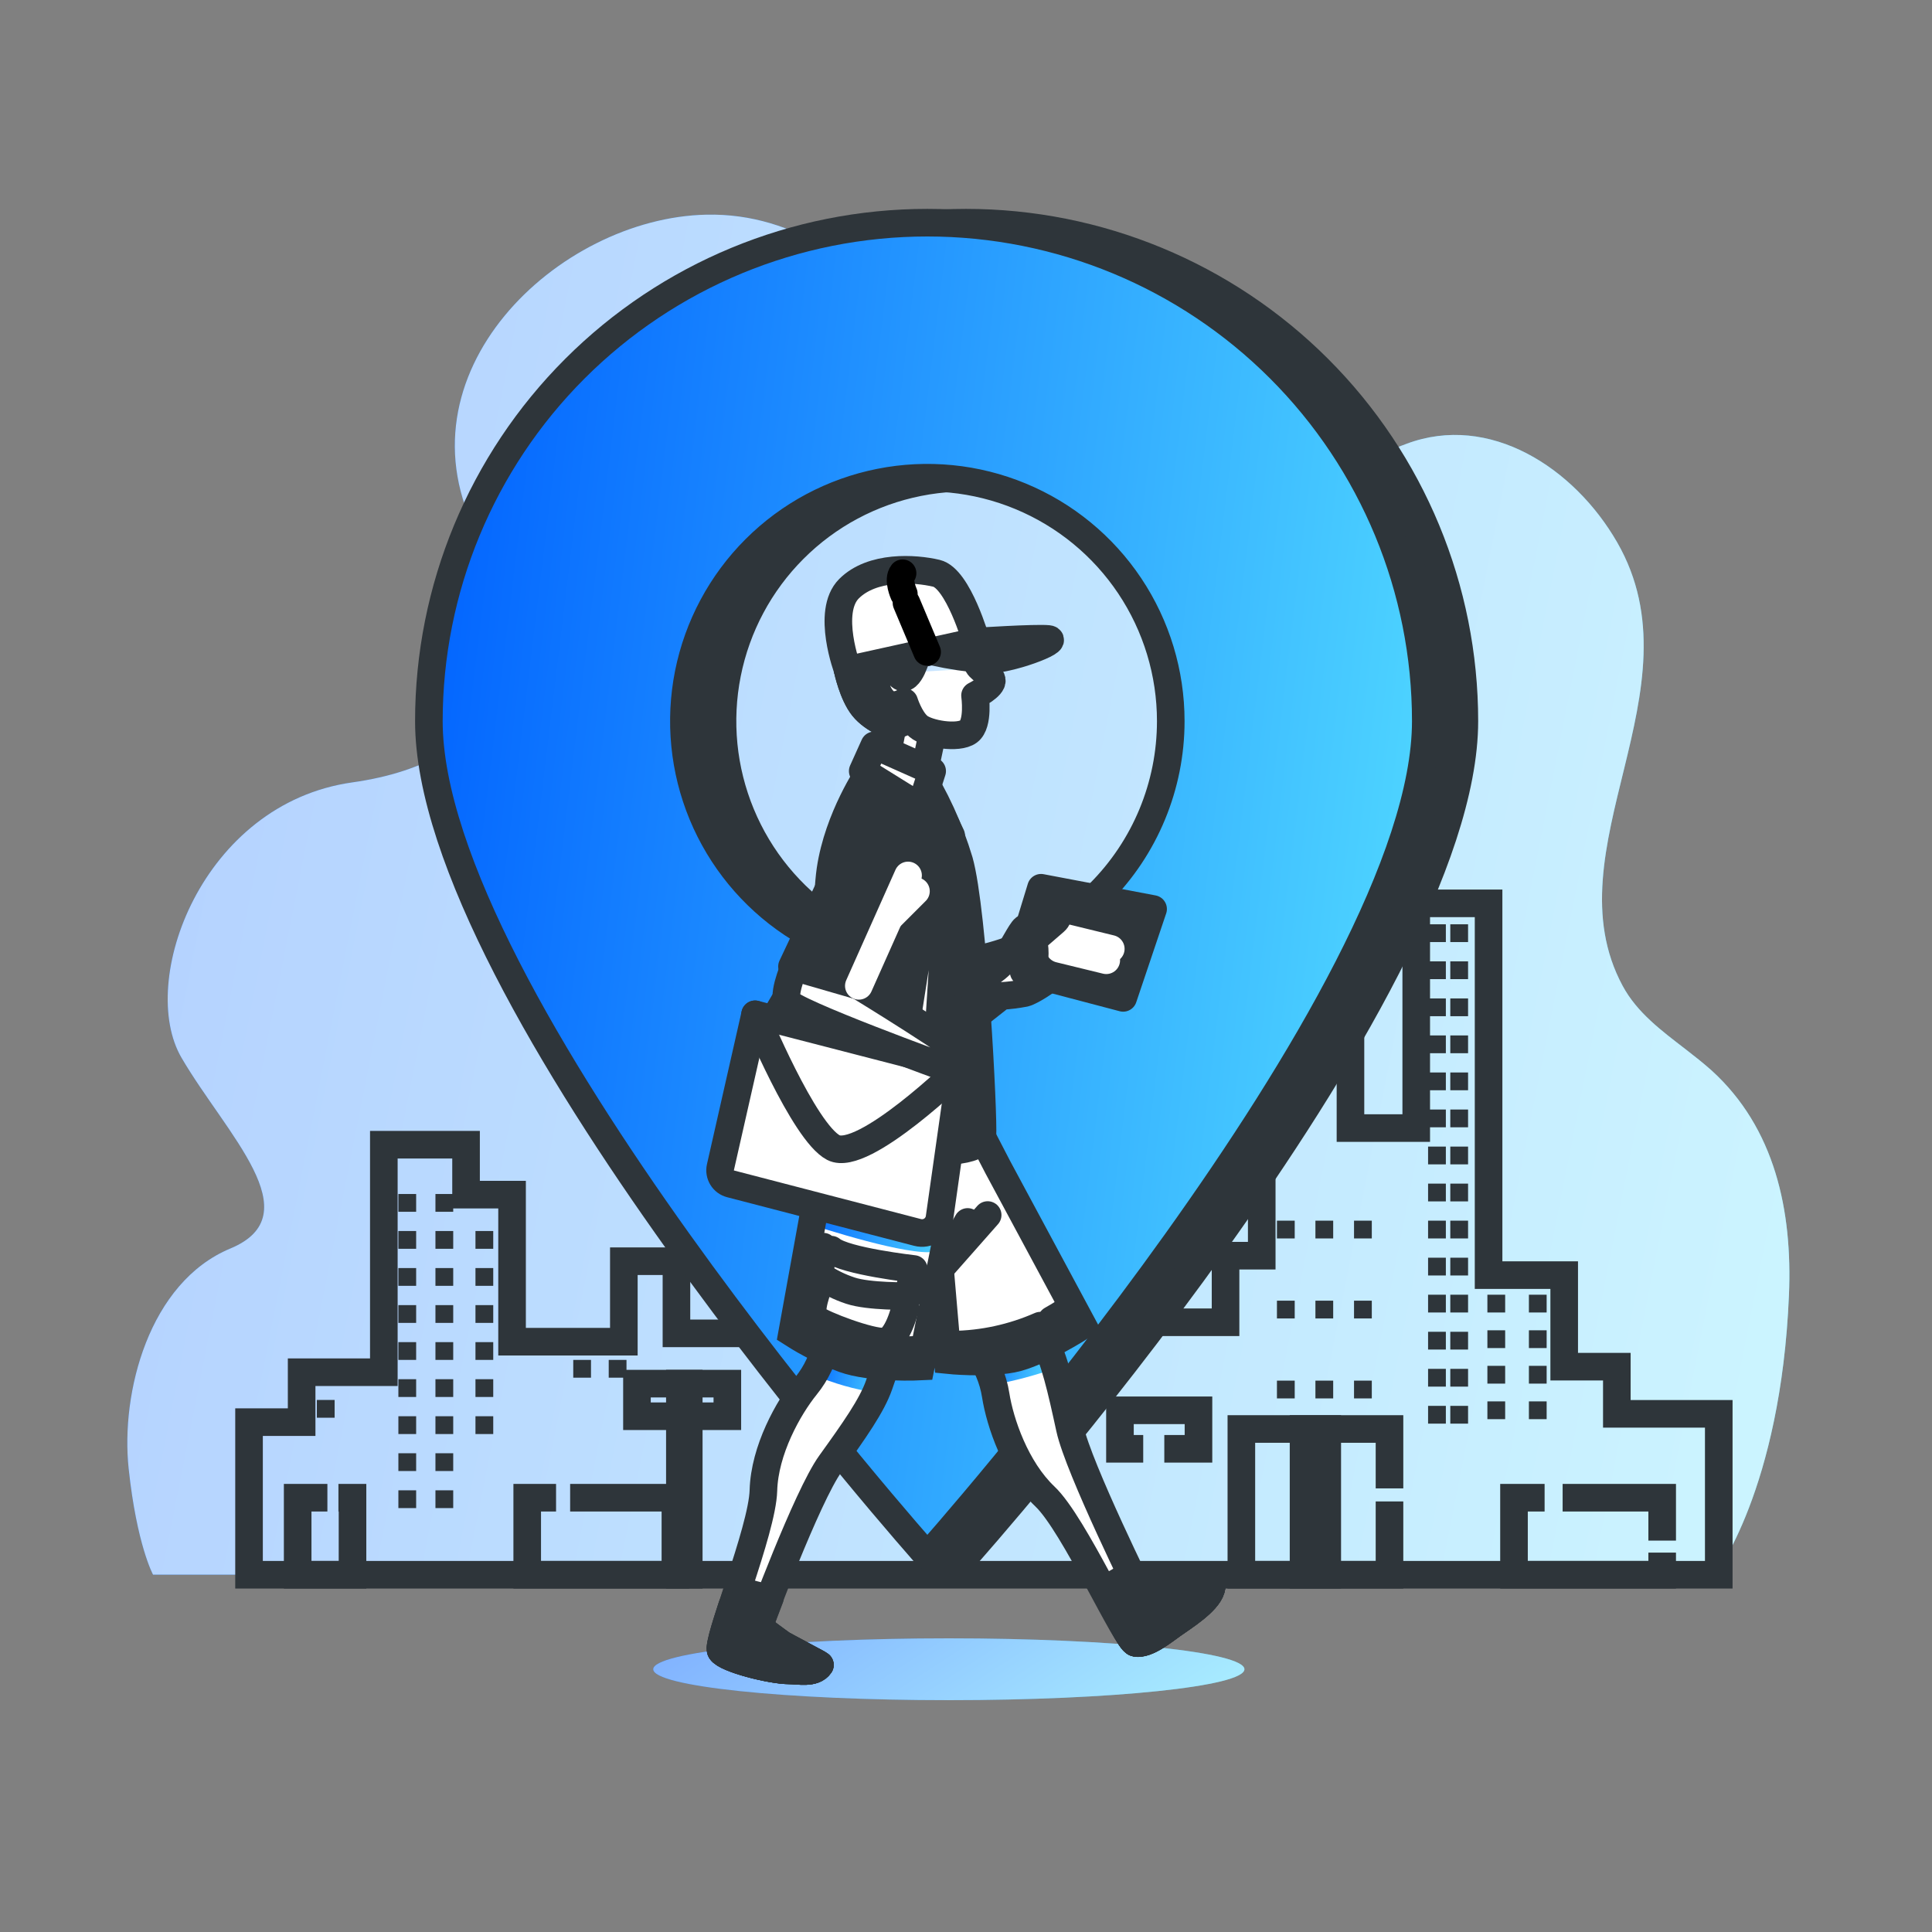<svg width="70" height="70" viewBox="0 0 70 70" fill="none" xmlns="http://www.w3.org/2000/svg">
<rect x="0" y="0" width="70" height="70" fill="#808080" stroke="none"/>
<path d="M61.082 38.024C60.208 37.349 59.316 36.695 58.791 35.719C56.131 30.782 61.668 25.005 58.595 19.654C57.036 16.94 53.96 14.953 50.958 16.081C47.759 17.285 44.74 18.543 41.298 17.547C35.278 15.803 32.152 7.641 25.595 7.778C20.212 7.89 14.221 13.56 17.335 19.444C19.694 23.896 18.219 27.581 12.764 28.348C7.308 29.116 4.961 35.56 6.578 38.328C8.195 41.095 11.295 44.007 8.347 45.235C5.398 46.463 4.366 50.454 4.662 53.215C4.957 55.976 5.545 57.053 5.545 57.053H62.136C62.136 57.053 64.523 53.982 64.817 46.922C64.946 43.862 64.312 40.864 61.999 38.771C61.706 38.511 61.395 38.266 61.082 38.024Z" fill="url(#paint0_linear_2572_8682)"/>
<path opacity="0.7" d="M61.082 38.024C60.208 37.349 59.316 36.695 58.791 35.719C56.131 30.782 61.668 25.005 58.595 19.654C57.036 16.94 53.96 14.953 50.958 16.081C47.759 17.285 44.74 18.543 41.298 17.547C35.278 15.803 32.152 7.641 25.595 7.778C20.212 7.89 14.221 13.56 17.335 19.444C19.694 23.896 18.219 27.581 12.764 28.348C7.308 29.116 4.961 35.56 6.578 38.328C8.195 41.095 11.295 44.007 8.347 45.235C5.398 46.463 4.366 50.454 4.662 53.215C4.957 55.976 5.545 57.053 5.545 57.053H62.136C62.136 57.053 64.523 53.982 64.817 46.922C64.946 43.862 64.312 40.864 61.999 38.771C61.706 38.511 61.395 38.266 61.082 38.024Z" fill="white"/>
<path d="M34.378 61.6C40.293 61.6 45.088 61.099 45.088 60.48C45.088 59.862 40.293 59.36 34.378 59.36C28.463 59.36 23.668 59.862 23.668 60.48C23.668 61.099 28.463 61.6 34.378 61.6Z" fill="url(#paint1_linear_2572_8682)"/>
<path opacity="0.5" d="M34.378 61.6C40.293 61.6 45.088 61.099 45.088 60.48C45.088 59.862 40.293 59.36 34.378 59.36C28.463 59.36 23.668 59.862 23.668 60.48C23.668 61.099 28.463 61.6 34.378 61.6Z" fill="white"/>
<path d="M58.581 51.226V49.517H56.674V46.2H53.934V32.73H51.313V40.872H48.93V37.957H45.715V45.496H44.404V47.908H41.307V47.004H42.259V46.501H38.328V47.105H38.806V49.718H36.78V44.792H29.633V48.31H24.509V45.696H22.603V48.612H18.553V43.284H16.886V41.475H13.907V49.718H10.929V51.527H9.023V57.056H62.274V51.226H58.581Z" stroke="#2E353A" stroke-miterlimit="10"/>
<path d="M15.078 43.261H14.434V43.905H15.078V43.261Z" fill="#2E353A"/>
<path d="M16.421 43.261H15.777V43.905H16.421V43.261Z" fill="#2E353A"/>
<path d="M15.078 44.602H14.434V45.246H15.078V44.602Z" fill="#2E353A"/>
<path d="M16.421 44.602H15.777V45.246H16.421V44.602Z" fill="#2E353A"/>
<path d="M17.871 44.602H17.227V45.246H17.871V44.602Z" fill="#2E353A"/>
<path d="M17.871 45.944H17.227V46.588H17.871V45.944Z" fill="#2E353A"/>
<path d="M17.871 47.287H17.227V47.931H17.871V47.287Z" fill="#2E353A"/>
<path d="M17.871 48.628H17.227V49.272H17.871V48.628Z" fill="#2E353A"/>
<path d="M17.871 49.971H17.227V50.615H17.871V49.971Z" fill="#2E353A"/>
<path d="M17.871 51.313H17.227V51.958H17.871V51.313Z" fill="#2E353A"/>
<path d="M15.078 45.944H14.434V46.588H15.078V45.944Z" fill="#2E353A"/>
<path d="M16.421 45.944H15.777V46.588H16.421V45.944Z" fill="#2E353A"/>
<path d="M15.078 47.287H14.434V47.931H15.078V47.287Z" fill="#2E353A"/>
<path d="M16.421 47.287H15.777V47.931H16.421V47.287Z" fill="#2E353A"/>
<path d="M15.078 48.628H14.434V49.272H15.078V48.628Z" fill="#2E353A"/>
<path d="M16.421 48.628H15.777V49.272H16.421V48.628Z" fill="#2E353A"/>
<path d="M15.078 49.971H14.434V50.615H15.078V49.971Z" fill="#2E353A"/>
<path d="M12.124 50.723H11.48V51.367H12.124V50.723Z" fill="#2E353A"/>
<path d="M21.413 49.272H20.77V49.916H21.413V49.272Z" fill="#2E353A"/>
<path d="M22.699 49.272H22.055V49.916H22.699V49.272Z" fill="#2E353A"/>
<path d="M52.386 33.489H51.742V34.133H52.386V33.489Z" fill="#2E353A"/>
<path d="M53.191 33.489H52.547V34.133H53.191V33.489Z" fill="#2E353A"/>
<path d="M52.386 34.832H51.742V35.476H52.386V34.832Z" fill="#2E353A"/>
<path d="M53.191 34.832H52.547V35.476H53.191V34.832Z" fill="#2E353A"/>
<path d="M52.386 36.175H51.742V36.819H52.386V36.175Z" fill="#2E353A"/>
<path d="M53.191 36.175H52.547V36.819H53.191V36.175Z" fill="#2E353A"/>
<path d="M52.386 37.516H51.742V38.16H52.386V37.516Z" fill="#2E353A"/>
<path d="M53.191 37.516H52.547V38.16H53.191V37.516Z" fill="#2E353A"/>
<path d="M52.386 38.858H51.742V39.502H52.386V38.858Z" fill="#2E353A"/>
<path d="M53.191 38.858H52.547V39.502H53.191V38.858Z" fill="#2E353A"/>
<path d="M52.386 40.2H51.742V40.844H52.386V40.2Z" fill="#2E353A"/>
<path d="M53.191 40.2H52.547V40.844H53.191V40.2Z" fill="#2E353A"/>
<path d="M52.386 41.543H51.742V42.187H52.386V41.543Z" fill="#2E353A"/>
<path d="M53.191 41.543H52.547V42.187H53.191V41.543Z" fill="#2E353A"/>
<path d="M52.386 42.885H51.742V43.529H52.386V42.885Z" fill="#2E353A"/>
<path d="M53.191 42.885H52.547V43.529H53.191V42.885Z" fill="#2E353A"/>
<path d="M52.386 44.227H51.742V44.871H52.386V44.227Z" fill="#2E353A"/>
<path d="M53.191 44.227H52.547V44.871H53.191V44.227Z" fill="#2E353A"/>
<path d="M46.91 44.227H46.266V44.871H46.91V44.227Z" fill="#2E353A"/>
<path d="M48.304 44.227H47.66V44.871H48.304V44.227Z" fill="#2E353A"/>
<path d="M49.703 44.227H49.059V44.871H49.703V44.227Z" fill="#2E353A"/>
<path d="M46.91 47.126H46.266V47.77H46.91V47.126Z" fill="#2E353A"/>
<path d="M48.304 47.126H47.66V47.77H48.304V47.126Z" fill="#2E353A"/>
<path d="M49.703 47.126H49.059V47.77H49.703V47.126Z" fill="#2E353A"/>
<path d="M46.91 50.023H46.266V50.667H46.91V50.023Z" fill="#2E353A"/>
<path d="M48.304 50.023H47.66V50.667H48.304V50.023Z" fill="#2E353A"/>
<path d="M49.703 50.023H49.059V50.667H49.703V50.023Z" fill="#2E353A"/>
<path d="M52.386 45.569H51.742V46.213H52.386V45.569Z" fill="#2E353A"/>
<path d="M53.191 45.569H52.547V46.213H53.191V45.569Z" fill="#2E353A"/>
<path d="M52.386 46.91H51.742V47.554H52.386V46.91Z" fill="#2E353A"/>
<path d="M53.191 46.91H52.547V47.554H53.191V46.91Z" fill="#2E353A"/>
<path d="M52.386 48.253H51.742V48.897H52.386V48.253Z" fill="#2E353A"/>
<path d="M53.191 48.253H52.547V48.897H53.191V48.253Z" fill="#2E353A"/>
<path d="M54.535 46.91H53.891V47.554H54.535V46.91Z" fill="#2E353A"/>
<path d="M56.038 46.91H55.395V47.554H56.038V46.91Z" fill="#2E353A"/>
<path d="M54.535 48.199H53.891V48.843H54.535V48.199Z" fill="#2E353A"/>
<path d="M56.038 48.199H55.395V48.843H56.038V48.199Z" fill="#2E353A"/>
<path d="M54.535 49.487H53.891V50.131H54.535V49.487Z" fill="#2E353A"/>
<path d="M56.038 49.487H55.395V50.131H56.038V49.487Z" fill="#2E353A"/>
<path d="M54.535 50.775H53.891V51.419H54.535V50.775Z" fill="#2E353A"/>
<path d="M56.038 50.775H55.395V51.419H56.038V50.775Z" fill="#2E353A"/>
<path d="M52.386 49.596H51.742V50.24H52.386V49.596Z" fill="#2E353A"/>
<path d="M53.191 49.596H52.547V50.24H53.191V49.596Z" fill="#2E353A"/>
<path d="M52.386 50.937H51.742V51.581H52.386V50.937Z" fill="#2E353A"/>
<path d="M53.191 50.937H52.547V51.581H53.191V50.937Z" fill="#2E353A"/>
<path d="M16.421 49.971H15.777V50.615H16.421V49.971Z" fill="#2E353A"/>
<path d="M15.078 51.313H14.434V51.958H15.078V51.313Z" fill="#2E353A"/>
<path d="M16.421 51.313H15.777V51.958H16.421V51.313Z" fill="#2E353A"/>
<path d="M15.078 52.654H14.434V53.298H15.078V52.654Z" fill="#2E353A"/>
<path d="M16.421 52.654H15.777V53.298H16.421V52.654Z" fill="#2E353A"/>
<path d="M15.078 53.997H14.434V54.641H15.078V53.997Z" fill="#2E353A"/>
<path d="M16.421 53.997H15.777V54.641H16.421V53.997Z" fill="#2E353A"/>
<path d="M50.344 54.4V57.056H44.977V51.775H50.344V53.927" stroke="#2E353A" stroke-miterlimit="10"/>
<path d="M60.224 56.254V57.056H54.855V54.265H55.964" stroke="#2E353A" stroke-miterlimit="10"/>
<path d="M56.617 54.265H60.224V55.819" stroke="#2E353A" stroke-miterlimit="10"/>
<path d="M20.657 54.265H24.471V57.056H19.102V54.265H20.147" stroke="#2E353A" stroke-miterlimit="10"/>
<path d="M12.262 54.265H12.772V57.056H10.785V54.265H11.862" stroke="#2E353A" stroke-miterlimit="10"/>
<path d="M48.089 51.775H47.23V57.056H48.089V51.775Z" stroke="#2E353A" stroke-miterlimit="10"/>
<path d="M41.421 52.493H40.578V51.098H43.423V52.493H42.185" stroke="#2E353A" stroke-miterlimit="10"/>
<path d="M26.353 50.132H23.078V51.313H26.353V50.132Z" stroke="#2E353A" stroke-miterlimit="10"/>
<path d="M24.955 50.132H24.633V57.056H24.955V50.132Z" stroke="#2E353A" stroke-miterlimit="10"/>
<path d="M34.998 8.068C30.208 8.068 25.614 9.971 22.227 13.358C18.84 16.745 16.938 21.339 16.938 26.128C16.938 35.137 33.597 56.368 33.597 56.368H34.998C34.998 56.368 53.057 36.102 53.057 26.128C53.057 21.339 51.155 16.745 47.768 13.358C44.381 9.971 39.787 8.068 34.998 8.068ZM34.998 34.948C33.253 34.948 31.548 34.431 30.097 33.462C28.647 32.493 27.516 31.115 26.849 29.504C26.181 27.892 26.007 26.119 26.347 24.408C26.687 22.697 27.527 21.125 28.761 19.892C29.994 18.658 31.566 17.818 33.277 17.478C34.988 17.137 36.761 17.312 38.373 17.98C39.984 18.647 41.362 19.778 42.331 21.228C43.3 22.679 43.818 24.384 43.818 26.128C43.818 27.287 43.589 28.433 43.146 29.504C42.703 30.574 42.053 31.546 41.234 32.365C40.415 33.184 39.443 33.834 38.373 34.277C37.303 34.72 36.156 34.948 34.998 34.948Z" fill="#2E353A" stroke="#2E353A" stroke-linecap="round" stroke-linejoin="round"/>
<path d="M33.599 8.068C28.809 8.068 24.216 9.971 20.829 13.358C17.442 16.745 15.539 21.339 15.539 26.128C15.539 36.102 33.599 56.368 33.599 56.368C33.599 56.368 51.659 36.102 51.659 26.128C51.659 21.339 49.756 16.745 46.369 13.358C42.983 9.971 38.389 8.068 33.599 8.068ZM33.599 34.948C31.855 34.948 30.149 34.431 28.699 33.462C27.248 32.493 26.118 31.115 25.45 29.504C24.783 27.892 24.608 26.119 24.948 24.408C25.289 22.697 26.129 21.125 27.362 19.892C28.596 18.658 30.167 17.818 31.878 17.478C33.589 17.137 35.363 17.312 36.974 17.98C38.586 18.647 39.964 19.778 40.933 21.228C41.902 22.679 42.419 24.384 42.419 26.128C42.419 28.468 41.49 30.711 39.836 32.365C38.182 34.019 35.938 34.948 33.599 34.948Z" fill="url(#paint2_linear_2572_8682)" stroke="#2E353A" stroke-linecap="round" stroke-linejoin="round"/>
<path d="M27.918 37.135L29.913 33.74L29.948 34.965L28.758 37.345L27.918 37.135Z" fill="white" stroke="#2E353A" stroke-linecap="round" stroke-linejoin="round"/>
<path d="M29.95 48.605C29.838 49.196 29.58 49.749 29.2 50.216C28.563 51.004 27.7 52.541 27.66 54.003C27.619 55.465 25.934 59.509 26.12 59.809C26.306 60.108 27.957 60.521 28.594 60.521C28.928 60.521 29.483 60.65 29.704 60.324C29.716 60.306 28.395 59.624 28.304 59.558C28.213 59.492 27.476 58.974 27.5 58.908C27.5 58.908 29.228 54.227 30.09 53.029C30.953 51.83 31.59 50.928 31.851 50.179C32.113 49.431 32.348 48.721 32.348 48.721L29.95 48.605Z" fill="white"/>
<g style="mix-blend-mode:multiply">
<path d="M29.48 49.815C30.206 50.126 30.968 50.343 31.748 50.461C31.791 50.364 31.828 50.27 31.86 50.181C32.124 49.43 32.348 48.718 32.348 48.718L29.95 48.605C29.869 49.034 29.71 49.444 29.48 49.815Z" fill="url(#paint3_linear_2572_8682)"/>
</g>
<path d="M29.95 48.605C29.838 49.196 29.58 49.749 29.2 50.216C28.563 51.004 27.7 52.541 27.66 54.003C27.619 55.465 25.934 59.509 26.12 59.809C26.306 60.108 27.957 60.521 28.594 60.521C28.928 60.521 29.483 60.65 29.704 60.324C29.716 60.306 28.395 59.624 28.304 59.558C28.213 59.492 27.476 58.974 27.5 58.908C27.5 58.908 29.228 54.227 30.09 53.029C30.953 51.83 31.59 50.928 31.851 50.179C32.113 49.431 32.348 48.721 32.348 48.721L29.95 48.605Z" stroke="#2E353A" stroke-linecap="round" stroke-linejoin="round"/>
<path d="M35.375 48.91C35.741 49.389 35.981 49.951 36.075 50.546C36.233 51.547 36.799 53.215 37.861 54.222C38.924 55.229 40.801 59.462 41.149 59.522C41.556 59.595 42.178 59.074 42.48 58.863C42.865 58.594 43.748 58.045 43.88 57.571C44.038 57.025 43.477 57.299 43.24 57.476C42.934 57.704 41.403 57.896 41.403 57.896C41.403 57.896 39.078 53.2 38.764 51.758C38.451 50.316 38.204 49.238 37.825 48.538C37.446 47.838 37.065 47.198 37.065 47.198L35.375 48.91Z" fill="white"/>
<g style="mix-blend-mode:multiply">
<path d="M37.825 48.543C37.443 47.843 37.063 47.203 37.063 47.203L35.375 48.911C35.662 49.286 35.871 49.714 35.99 50.171C36.752 50.035 37.501 49.836 38.23 49.576C38.13 49.219 37.995 48.873 37.825 48.543Z" fill="url(#paint4_linear_2572_8682)"/>
</g>
<path d="M35.375 48.91C35.741 49.389 35.981 49.951 36.075 50.546C36.233 51.547 36.799 53.215 37.861 54.222C38.924 55.229 40.801 59.462 41.149 59.522C41.556 59.595 42.178 59.074 42.48 58.863C42.865 58.594 43.748 58.045 43.88 57.571C44.038 57.025 43.477 57.299 43.24 57.476C42.934 57.704 41.403 57.896 41.403 57.896C41.403 57.896 39.078 53.2 38.764 51.758C38.451 50.316 38.204 49.238 37.825 48.538C37.446 47.838 37.065 47.198 37.065 47.198L35.375 48.91Z" stroke="#2E353A" stroke-linecap="round" stroke-linejoin="round"/>
<path d="M43.882 57.571C44.04 57.025 43.479 57.3 43.242 57.476C42.936 57.704 41.406 57.896 41.406 57.896C41.406 57.896 41.24 57.532 40.999 56.983C40.701 57.219 40.371 57.412 40.02 57.556C40.544 58.591 40.98 59.499 41.151 59.529C41.558 59.601 42.18 59.081 42.482 58.869C42.863 58.595 43.746 58.046 43.882 57.571Z" fill="white" stroke="#2E353A" stroke-linecap="round" stroke-linejoin="round"/>
<path d="M30 41.122L28.699 48.3C29.286 48.676 29.91 48.988 30.563 49.233C31.587 49.605 33.363 49.513 33.363 49.513L34.063 46.02L34.343 49.28C34.343 49.28 35.694 49.42 36.672 49.234C37.651 49.048 39.234 48.022 39.234 48.022L36.154 42.293L35.454 40.942L30.004 40.802L30 41.122Z" fill="white"/>
<g style="mix-blend-mode:multiply">
<path d="M34.108 45.242C34.581 44.65 34.752 41.168 34.752 41.168L30 40.809V41.122L29.406 44.38C30.736 44.808 33.739 45.702 34.108 45.242Z" fill="url(#paint5_linear_2572_8682)"/>
</g>
<path d="M30 41.122L28.699 48.3C29.286 48.676 29.91 48.988 30.563 49.233C31.587 49.605 33.363 49.513 33.363 49.513L34.063 46.02L34.343 49.28C34.343 49.28 35.694 49.42 36.672 49.234C37.651 49.048 39.234 48.022 39.234 48.022L36.154 42.293L35.454 40.942L30.004 40.802L30 41.122Z" stroke="#2E353A" stroke-miterlimit="10"/>
<path d="M38.034 35.455L40.694 36.155L41.779 32.935L37.719 32.165L36.809 35.14L38.034 35.455Z" fill="#2E353A" stroke="#2E353A" stroke-linecap="round" stroke-linejoin="round"/>
<path d="M38.555 33.966L40.246 34.379" stroke="white" stroke-linecap="round" stroke-linejoin="round"/>
<path d="M38.391 34.379L40.082 34.792" stroke="white" stroke-linecap="round" stroke-linejoin="round"/>
<path d="M35.269 35.63C35.269 35.63 36.109 35.175 36.389 34.79C36.669 34.405 36.984 33.74 37.124 33.635C37.264 33.53 37.964 33.18 38.104 33.075C38.244 32.97 38.454 33.18 38.209 33.39C37.964 33.6 37.439 34.055 37.439 34.055C37.439 34.055 37.579 34.685 37.404 34.895C37.31 35.011 37.205 35.116 37.089 35.21L38.034 35.455C38.034 35.455 37.404 35.91 37.124 35.98C36.846 36.033 36.566 36.068 36.284 36.085L35.129 36.995L35.269 35.63Z" fill="white" stroke="#2E353A" stroke-linecap="round" stroke-linejoin="round"/>
<path d="M31.488 27.985C31.488 27.985 30.367 29.616 30.087 31.525C29.808 33.435 29.995 41.122 29.995 41.122C29.995 41.122 31.485 41.727 32.655 41.727C33.825 41.727 35.543 41.821 35.595 41.167C35.647 40.513 35.269 33.015 34.755 31.198C34.399 30.012 33.881 28.881 33.215 27.838C33.215 27.838 32.047 27.052 31.488 27.985Z" fill="#2E353A" stroke="#2E353A" stroke-linecap="round" stroke-linejoin="round"/>
<path d="M34.044 29.4L32.539 38.99L33.869 39.48L34.464 30.275L34.044 29.4Z" fill="white" stroke="#2E353A" stroke-linecap="round" stroke-linejoin="round"/>
<path d="M30.711 24.269C30.711 24.269 30.897 25.154 31.271 25.62C31.645 26.086 32.342 26.32 32.342 26.32L32.142 27.38L33.447 28.172L33.925 25.9L34.065 23.198C34.065 23.198 30.798 23.757 30.711 24.269Z" fill="white" stroke="#2E353A" stroke-linecap="round" stroke-linejoin="round"/>
<path d="M30.711 24.269C30.711 24.269 30.897 25.154 31.271 25.62C31.645 26.087 32.342 26.32 32.342 26.32C32.342 26.32 33.462 25.994 33.553 25.249C33.62 24.712 33.519 23.789 33.456 23.314C32.506 23.502 30.778 23.898 30.711 24.269Z" fill="#2E353A" stroke="#2E353A" stroke-linecap="round" stroke-linejoin="round"/>
<path d="M32.621 24.5C32.621 24.5 32.155 23.94 31.876 24.174C31.598 24.408 31.689 25.06 32.016 25.386C32.344 25.713 32.763 25.433 32.763 25.433C32.763 25.433 32.949 26.037 33.275 26.317C33.601 26.597 34.718 26.784 35.095 26.504C35.472 26.224 35.327 25.199 35.327 25.199C35.327 25.199 35.98 24.873 35.934 24.639C35.887 24.405 35.42 24.219 35.42 24.034C35.416 23.893 35.4 23.753 35.374 23.614V23.24L33.232 23.706C33.232 23.706 32.95 24.78 32.621 24.5Z" fill="white"/>
<g style="mix-blend-mode:multiply" opacity="0.5">
<g style="mix-blend-mode:multiply" opacity="0.5">
<path d="M33.229 23.711C33.169 23.936 33.082 24.152 32.969 24.356C33.809 24.318 34.706 24.265 35.51 24.195C35.46 24.156 35.427 24.099 35.417 24.037C35.413 23.896 35.398 23.755 35.371 23.617V23.24L33.229 23.711Z" fill="url(#paint6_linear_2572_8682)"/>
</g>
</g>
<path d="M32.621 24.5C32.621 24.5 32.155 23.94 31.876 24.174C31.598 24.408 31.689 25.06 32.016 25.386C32.344 25.713 32.763 25.433 32.763 25.433C32.763 25.433 32.949 26.037 33.275 26.317C33.601 26.597 34.718 26.784 35.095 26.504C35.472 26.224 35.327 25.199 35.327 25.199C35.327 25.199 35.98 24.873 35.934 24.639C35.887 24.405 35.42 24.219 35.42 24.034C35.416 23.893 35.4 23.753 35.374 23.614V23.24L33.232 23.706C33.232 23.706 32.95 24.78 32.621 24.5Z" stroke="#2E353A" stroke-linecap="round" stroke-linejoin="round"/>
<path d="M30.714 24.269L35.372 23.24C35.372 23.24 34.719 20.957 33.928 20.771C33.137 20.584 31.599 20.491 30.76 21.331C29.922 22.171 30.714 24.269 30.714 24.269Z" fill="white" stroke="#2E353A" stroke-linecap="round" stroke-linejoin="round"/>
<path d="M33.832 23.617C34.446 23.753 35.069 23.847 35.695 23.897C36.535 23.943 38.444 23.197 37.979 23.151C37.514 23.105 35.369 23.245 35.369 23.245L33.832 23.617Z" fill="#2E353A" stroke="#2E353A" stroke-linecap="round" stroke-linejoin="round"/>
<path d="M31.678 27.006L31.258 27.938L33.355 29.242L33.774 27.938L31.678 27.006Z" fill="white" stroke="#2E353A" stroke-linecap="round" stroke-linejoin="round"/>
<path d="M27.359 36.75L34.814 38.675L34.04 44.127C34.028 44.216 33.996 44.301 33.948 44.377C33.9 44.453 33.837 44.519 33.762 44.568C33.687 44.618 33.602 44.652 33.513 44.666C33.424 44.681 33.334 44.677 33.246 44.654L26.469 42.893C26.342 42.86 26.232 42.779 26.164 42.667C26.096 42.555 26.073 42.421 26.102 42.293L27.359 36.75Z" fill="white" stroke="#2E353A" stroke-linecap="round" stroke-linejoin="round"/>
<path d="M27.359 36.75C27.359 36.75 29.119 41.02 30.197 41.58C31.275 42.14 34.817 38.679 34.817 38.679" stroke="#2E353A" stroke-linecap="round" stroke-linejoin="round"/>
<path d="M28.841 34.88C28.841 34.88 28.375 35.905 28.515 36.28C28.654 36.655 34.431 38.749 34.431 38.749C34.431 38.749 34.477 39.541 34.617 39.73C34.737 39.935 34.831 40.154 34.897 40.382C34.897 40.382 34.617 41.034 34.757 41.174C34.897 41.314 35.317 40.522 35.317 40.289C35.317 40.057 35.363 38.798 35.225 38.469C35.086 38.141 31.124 35.721 31.124 35.721L28.841 34.88Z" fill="white" stroke="#2E353A" stroke-linecap="round" stroke-linejoin="round"/>
<path d="M31.397 29.29L28.695 35.019L31.117 35.719L33.075 31.153" fill="#2E353A"/>
<path d="M31.397 29.29L28.695 35.019L31.117 35.719L33.075 31.153" stroke="#2E353A" stroke-linecap="round" stroke-linejoin="round"/>
<path d="M31.117 35.719L32.901 31.719" stroke="white" stroke-linecap="round" stroke-linejoin="round"/>
<path d="M32.289 33.188L33.187 32.29" stroke="white" stroke-linecap="round" stroke-linejoin="round"/>
<path d="M29.629 48.15C30.747 48.73 32.004 48.99 33.261 48.902" stroke="#2E353A" stroke-linecap="round" stroke-linejoin="round"/>
<path d="M29.02 47.783C29.02 47.783 29.127 47.864 29.328 47.985" stroke="#2E353A" stroke-linecap="round" stroke-linejoin="round"/>
<path d="M38.102 47.822C38.279 47.725 38.452 47.619 38.618 47.504" stroke="#2E353A" stroke-linecap="round" stroke-linejoin="round"/>
<path d="M34.52 48.72C35.612 48.706 36.691 48.471 37.692 48.031" stroke="#2E353A" stroke-linecap="round" stroke-linejoin="round"/>
<path d="M34.055 46.014L35.06 44.273" stroke="#2E353A" stroke-linecap="round" stroke-linejoin="round"/>
<path d="M34.109 45.923L35.785 44.023" stroke="#2E353A" stroke-linecap="round" stroke-linejoin="round"/>
<path d="M29.831 45.169L29.691 46.202C30.035 46.443 30.413 46.631 30.811 46.762C31.482 46.986 32.911 46.958 32.911 46.958L33.107 45.978C33.107 45.978 30.621 45.698 30.118 45.278" stroke="#2E353A" stroke-linecap="round" stroke-linejoin="round"/>
<path d="M29.666 46.592C29.666 46.592 29.274 47.542 29.526 47.766C29.778 47.99 31.564 48.66 32.046 48.606C32.528 48.553 32.799 47.377 32.799 47.377" stroke="#2E353A" stroke-linecap="round" stroke-linejoin="round"/>
<path d="M43.882 57.572C44.04 57.026 43.478 57.3 43.242 57.476C42.935 57.705 41.405 57.896 41.405 57.896L41.219 57.476C40.938 57.723 40.617 57.919 40.27 58.056C40.677 58.865 41.003 59.501 41.146 59.524C41.553 59.597 42.175 59.077 42.477 58.865C42.862 58.595 43.746 58.046 43.882 57.572Z" fill="#2E353A" stroke="#2E353A" stroke-linecap="round" stroke-linejoin="round"/>
<path d="M42.719 58.335C42.089 58.663 41.354 59.06 40.93 59.283C41.022 59.423 41.096 59.514 41.147 59.522C41.554 59.595 42.176 59.074 42.478 58.863C42.863 58.594 43.746 58.045 43.878 57.571C43.945 57.341 43.878 57.257 43.773 57.25C43.541 57.639 43.179 58.1 42.719 58.335Z" fill="white" stroke="#2E353A" stroke-linecap="round" stroke-linejoin="round"/>
<path d="M28.315 59.558C28.248 59.508 27.487 58.974 27.511 58.908C27.511 58.908 27.664 58.498 27.898 57.891C27.497 57.841 27.105 57.735 26.733 57.577C26.36 58.708 26.033 59.669 26.125 59.809C26.311 60.108 27.962 60.521 28.599 60.521C28.934 60.521 29.488 60.65 29.709 60.324C29.722 60.306 28.4 59.621 28.315 59.558Z" fill="white" stroke="#2E353A" stroke-linecap="round" stroke-linejoin="round"/>
<path d="M29.706 60.323C29.718 60.305 28.397 59.623 28.306 59.557C28.215 59.492 27.479 58.974 27.502 58.908L27.651 58.511C27.265 58.441 26.887 58.334 26.522 58.19C26.242 59.038 26.045 59.693 26.116 59.808C26.302 60.108 27.953 60.52 28.59 60.52C28.93 60.52 29.485 60.649 29.706 60.323Z" fill="#2E353A" stroke="#2E353A" stroke-linecap="round" stroke-linejoin="round"/>
<path d="M28.397 60.211C27.539 60.159 26.586 59.806 26.119 59.613C26.101 59.677 26.101 59.744 26.119 59.808C26.306 60.108 27.956 60.52 28.593 60.52C28.928 60.52 29.482 60.649 29.703 60.323C29.641 60.279 29.575 60.24 29.506 60.207C29.137 60.234 28.767 60.235 28.397 60.211Z" fill="white" stroke="#2E353A" stroke-linecap="round" stroke-linejoin="round"/>
<path d="M33.591 23.621L32.844 21.845" stroke="black" stroke-linecap="round" stroke-linejoin="round"/>
<path d="M32.748 21.518C32.748 21.518 32.514 21.003 32.702 20.77" stroke="black" stroke-linecap="round" stroke-linejoin="round"/>
<defs>
<linearGradient id="paint0_linear_2572_8682" x1="4.613" y1="11.772" x2="79.996" y2="26.701" gradientUnits="userSpaceOnUse">
<stop stop-color="#0061FF"/>
<stop offset="1" stop-color="#60EFFF"/>
</linearGradient>
<linearGradient id="paint1_linear_2572_8682" x1="23.668" y1="59.542" x2="31.86" y2="72.237" gradientUnits="userSpaceOnUse">
<stop stop-color="#0061FF"/>
<stop offset="1" stop-color="#60EFFF"/>
</linearGradient>
<linearGradient id="paint2_linear_2572_8682" x1="15.539" y1="11.985" x2="61.847" y2="17.597" gradientUnits="userSpaceOnUse">
<stop stop-color="#0061FF"/>
<stop offset="1" stop-color="#60EFFF"/>
</linearGradient>
<linearGradient id="paint3_linear_2572_8682" x1="29.48" y1="48.756" x2="32.99" y2="49.635" gradientUnits="userSpaceOnUse">
<stop stop-color="#0061FF"/>
<stop offset="1" stop-color="#60EFFF"/>
</linearGradient>
<linearGradient id="paint4_linear_2572_8682" x1="35.375" y1="47.444" x2="39.001" y2="48.009" gradientUnits="userSpaceOnUse">
<stop stop-color="#0061FF"/>
<stop offset="1" stop-color="#60EFFF"/>
</linearGradient>
<linearGradient id="paint5_linear_2572_8682" x1="29.406" y1="41.178" x2="36.118" y2="42.453" gradientUnits="userSpaceOnUse">
<stop stop-color="#0061FF"/>
<stop offset="1" stop-color="#60EFFF"/>
</linearGradient>
<linearGradient id="paint6_linear_2572_8682" x1="32.969" y1="23.331" x2="35.878" y2="24.404" gradientUnits="userSpaceOnUse">
<stop stop-color="#0061FF"/>
<stop offset="1" stop-color="#60EFFF"/>
</linearGradient>
</defs>
</svg>
